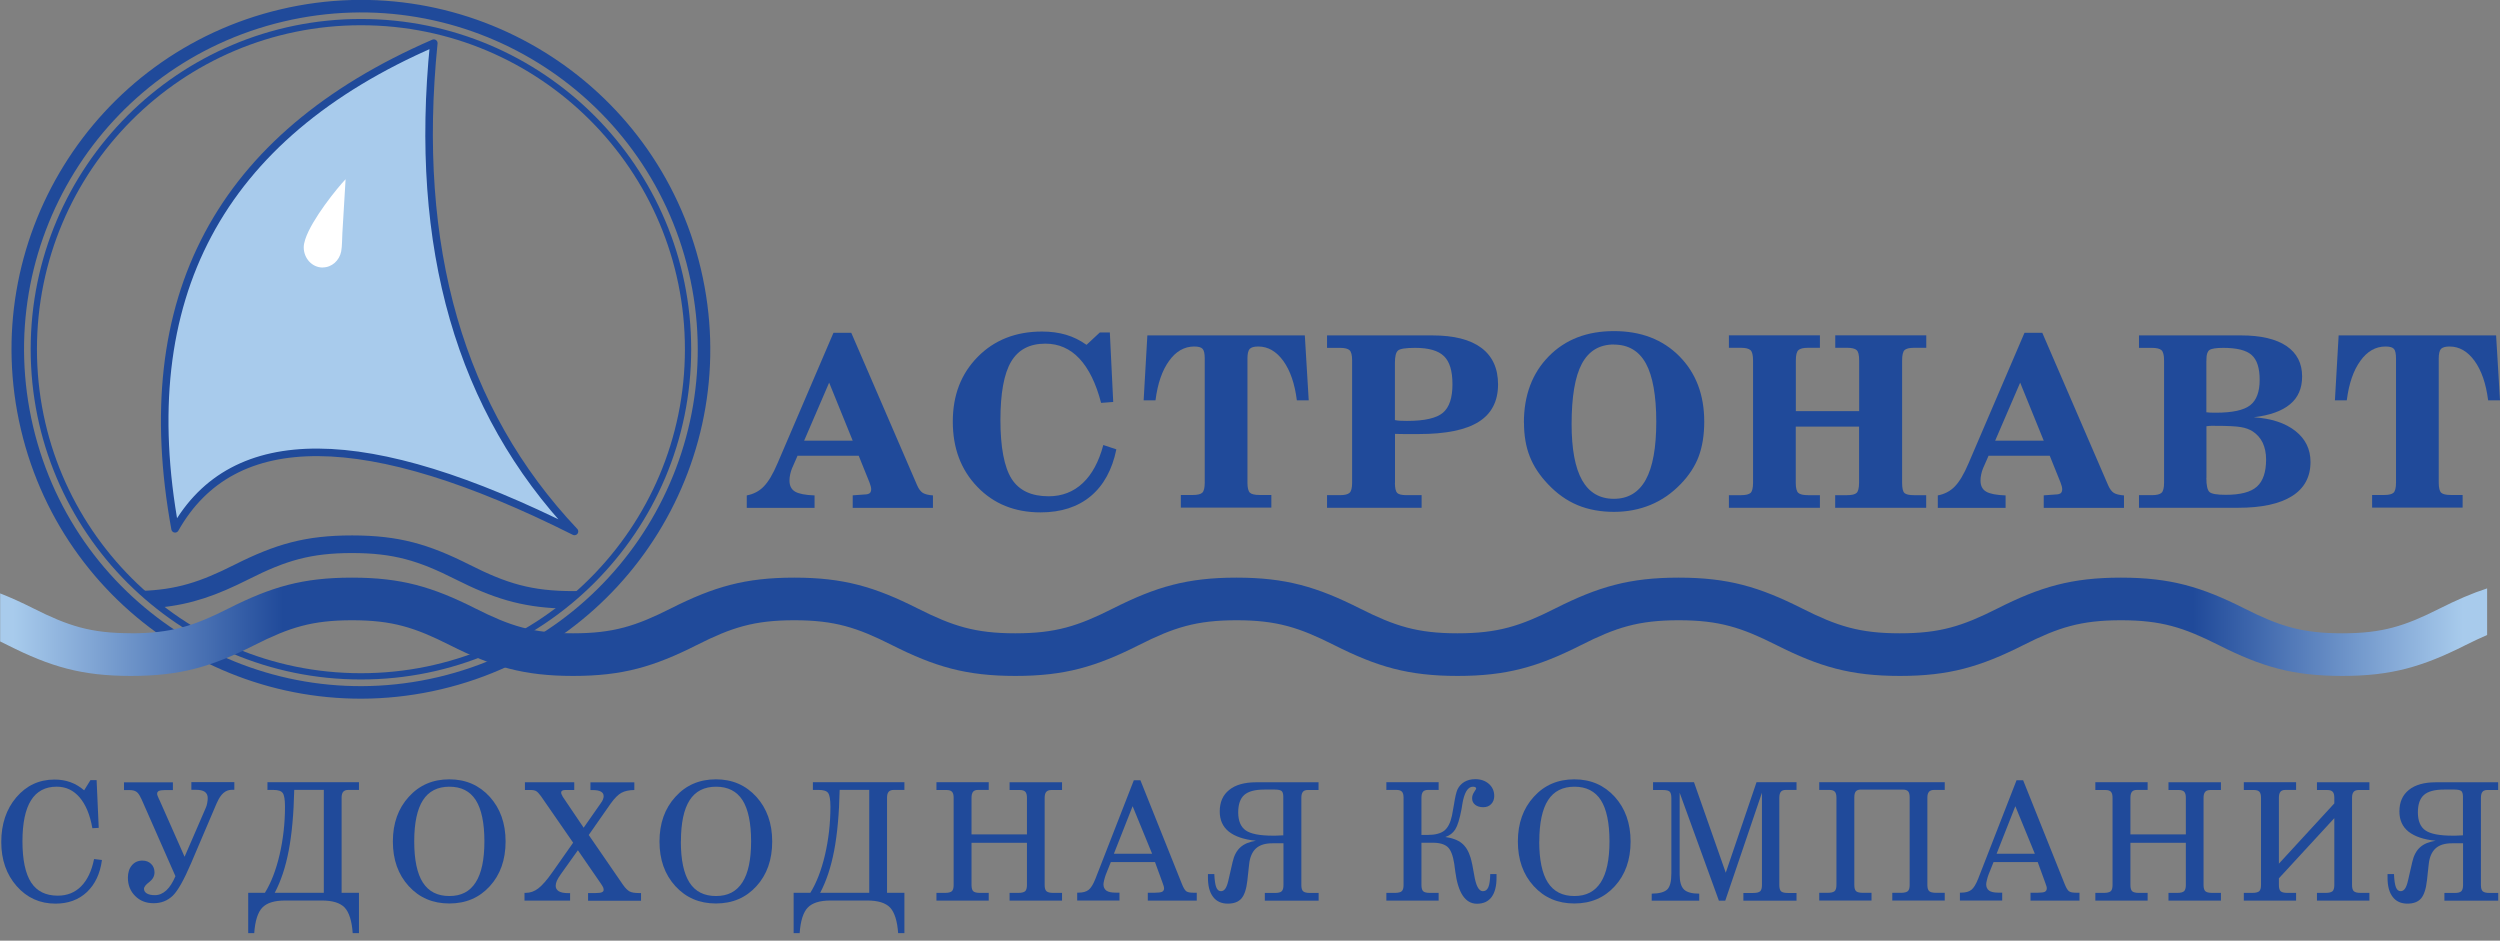 <svg width="295" height="111" viewBox="0 0 295 111" fill="none" xmlns="http://www.w3.org/2000/svg">
<rect x="0" y="0" width="295" height="111" fill="#808080" stroke="none"/>
<g clip-path="url(#clip0_1301_67041)">
<path d="M51.886 80.614C73.644 75.478 87.12 53.676 81.984 31.917C76.849 10.159 55.047 -3.317 33.288 1.819C11.53 6.954 -1.946 28.756 3.189 50.515C8.325 72.273 30.127 85.749 51.886 80.614Z" stroke="#204A9A" stroke-width="1.48" stroke-miterlimit="22.93"/>
<path d="M42.59 79.809C63.908 79.809 81.19 62.528 81.19 41.209C81.19 19.891 63.908 2.609 42.59 2.609C21.272 2.609 3.99 19.891 3.99 41.209C3.99 62.528 21.272 79.809 42.59 79.809Z" stroke="#204A9A" stroke-width="0.74" stroke-miterlimit="22.93"/>
<path fill-rule="evenodd" clip-rule="evenodd" d="M15.44 74.73C20.189 74.73 22.84 73.88 26.959 71.8C32.039 69.24 35.719 68.16 41.529 68.16C47.34 68.16 51.02 69.24 56.099 71.8C60.23 73.88 62.87 74.73 67.62 74.73C72.37 74.73 75.019 73.88 79.15 71.8C84.23 69.24 87.909 68.16 93.719 68.16C99.529 68.16 103.21 69.24 108.29 71.8C112.42 73.88 115.06 74.73 119.81 74.73C124.56 74.73 127.21 73.88 131.33 71.8C136.41 69.24 140.09 68.16 145.9 68.16C151.71 68.16 155.39 69.24 160.47 71.8C164.6 73.88 167.24 74.73 171.99 74.73C176.74 74.73 179.39 73.88 183.51 71.8C188.59 69.24 192.27 68.16 198.08 68.16C203.89 68.16 207.57 69.24 212.65 71.8C216.78 73.88 219.42 74.73 224.18 74.73C228.94 74.73 231.58 73.88 235.7 71.8C240.78 69.24 244.46 68.16 250.27 68.16C256.08 68.16 259.76 69.24 264.84 71.8C268.97 73.88 271.61 74.73 276.37 74.73C281.13 74.73 283.77 73.88 287.89 71.8C289.9 70.79 291.69 70.01 293.48 69.43V74.93C292.68 75.27 291.85 75.67 290.94 76.12C285.86 78.68 282.18 79.76 276.37 79.76C270.56 79.76 266.88 78.68 261.8 76.12C257.67 74.04 255.03 73.19 250.28 73.19C245.53 73.19 242.88 74.04 238.76 76.12C233.67 78.68 230 79.76 224.19 79.76C218.38 79.76 214.7 78.68 209.62 76.12C205.49 74.04 202.85 73.19 198.09 73.19C193.33 73.19 190.69 74.04 186.57 76.12C181.49 78.68 177.81 79.76 172 79.76C166.19 79.76 162.51 78.68 157.43 76.12C153.3 74.04 150.66 73.19 145.91 73.19C141.16 73.19 138.51 74.04 134.39 76.12C129.31 78.68 125.63 79.76 119.82 79.76C114.01 79.76 110.33 78.68 105.25 76.12C101.12 74.04 98.48 73.19 93.73 73.19C88.98 73.19 86.329 74.04 82.21 76.12C77.129 78.68 73.45 79.76 67.639 79.76C61.83 79.76 58.15 78.68 53.069 76.12C48.94 74.04 46.3 73.19 41.55 73.19C36.8 73.19 34.15 74.04 30.029 76.12C24.95 78.68 21.27 79.76 15.46 79.76C9.65 79.76 5.97 78.68 0.89 76.12C0.59 75.97 0.3 75.83 0.02 75.69V70.02C1.27 70.51 2.55 71.09 3.94 71.79C8.07 73.87 10.71 74.72 15.46 74.72L15.44 74.73Z" fill="url(#paint0_linear_1301_67041)"/>
<path fill-rule="evenodd" clip-rule="evenodd" d="M100.619 59.919V58.45L102.009 58.349C102.289 58.349 102.489 58.289 102.619 58.2C102.739 58.099 102.799 57.94 102.799 57.709C102.799 57.63 102.779 57.52 102.749 57.389C102.719 57.26 102.669 57.109 102.599 56.929L101.329 53.779H94.109L93.459 55.26C93.369 55.469 93.299 55.709 93.239 55.98C93.179 56.239 93.159 56.489 93.159 56.709C93.159 57.319 93.379 57.749 93.819 58.01C94.259 58.27 95.029 58.419 96.119 58.459V59.929H88.119V58.459C88.909 58.309 89.579 57.969 90.119 57.41C90.659 56.859 91.209 55.95 91.749 54.669L98.349 39.27H100.449L108.219 57.26C108.409 57.7 108.639 57.999 108.889 58.16C109.149 58.319 109.549 58.419 110.089 58.459V59.929H100.609L100.619 59.919ZM97.839 45.15L94.889 51.999H100.619L97.839 45.15Z" fill="#204A9A"/>
<path fill-rule="evenodd" clip-rule="evenodd" d="M131.73 53.021C131.24 55.431 130.22 57.281 128.7 58.551C127.17 59.821 125.2 60.461 122.79 60.461C119.75 60.461 117.26 59.461 115.33 57.451C113.39 55.441 112.43 52.881 112.43 49.751C112.43 46.621 113.41 44.101 115.37 42.111C117.33 40.121 119.86 39.121 122.97 39.121C124 39.121 124.94 39.251 125.79 39.501C126.64 39.751 127.45 40.151 128.21 40.691L129.78 39.231H130.96L131.36 47.431L129.93 47.541C129.33 45.231 128.47 43.491 127.37 42.311C126.27 41.141 124.93 40.551 123.35 40.551C121.49 40.551 120.15 41.261 119.31 42.681C118.47 44.101 118.05 46.401 118.05 49.561C118.05 52.721 118.49 55.121 119.37 56.501C120.25 57.881 121.71 58.561 123.74 58.561C125.32 58.561 126.66 58.041 127.76 57.011C128.86 55.981 129.67 54.471 130.19 52.511L131.72 53.021H131.73Z" fill="#204A9A"/>
<path fill-rule="evenodd" clip-rule="evenodd" d="M153.029 47.238C152.779 45.268 152.249 43.728 151.429 42.588C150.609 41.458 149.629 40.888 148.469 40.888C147.969 40.888 147.639 40.988 147.459 41.178C147.289 41.368 147.199 41.748 147.199 42.318V56.948C147.199 57.568 147.299 57.958 147.489 58.138C147.679 58.318 148.059 58.408 148.639 58.408H150.019V59.898H139.339V58.408H140.759C141.309 58.408 141.679 58.318 141.869 58.138C142.059 57.958 142.159 57.558 142.159 56.948V42.318C142.159 41.738 142.079 41.358 141.909 41.168C141.739 40.978 141.409 40.888 140.919 40.888C139.759 40.888 138.759 41.448 137.949 42.588C137.129 43.718 136.599 45.268 136.349 47.238H134.949L135.389 39.578H153.969L154.429 47.238H153.039H153.029Z" fill="#204A9A"/>
<path fill-rule="evenodd" clip-rule="evenodd" d="M164.6 56.968C164.6 57.588 164.69 57.978 164.86 58.158C165.03 58.338 165.4 58.428 165.98 58.428H167.75V59.918H156.59V58.428H158.1C158.67 58.428 159.05 58.338 159.25 58.148C159.45 57.968 159.55 57.568 159.55 56.968V42.528C159.55 41.908 159.45 41.518 159.25 41.328C159.05 41.138 158.67 41.048 158.1 41.048H156.59V39.578H169.02C171.56 39.578 173.49 40.068 174.8 41.048C176.11 42.028 176.77 43.468 176.77 45.358C176.77 47.348 176 48.828 174.48 49.778C172.95 50.738 170.6 51.218 167.42 51.218C166.95 51.218 166.48 51.218 166.03 51.218C165.57 51.218 165.1 51.218 164.61 51.198V56.978L164.6 56.968ZM164.6 42.818V49.568C164.79 49.608 164.99 49.638 165.19 49.648C165.39 49.658 165.66 49.668 166.02 49.668C168.09 49.668 169.5 49.348 170.26 48.708C171.02 48.068 171.39 46.948 171.39 45.348C171.39 43.748 171.06 42.688 170.39 42.028C169.72 41.378 168.6 41.048 167 41.048C165.89 41.048 165.22 41.148 164.97 41.358C164.72 41.568 164.6 42.058 164.6 42.818Z" fill="#204A9A"/>
<path fill-rule="evenodd" clip-rule="evenodd" d="M190.45 40.65C188.73 40.65 187.47 41.41 186.66 42.92C185.85 44.44 185.45 46.81 185.45 50.04C185.45 52.99 185.86 55.2 186.69 56.67C187.52 58.13 188.77 58.86 190.44 58.86C192.11 58.86 193.37 58.11 194.2 56.61C195.03 55.1 195.44 52.82 195.44 49.77C195.44 46.72 195.03 44.37 194.21 42.88C193.39 41.4 192.13 40.66 190.43 40.66L190.45 40.65ZM179.82 49.87C179.82 46.64 180.8 44.04 182.75 42.05C184.7 40.06 187.26 39.07 190.45 39.07C193.64 39.07 196.2 40.06 198.16 42.03C200.12 44.01 201.1 46.58 201.1 49.75C201.1 51.33 200.88 52.69 200.45 53.85C200.02 55.01 199.31 56.09 198.34 57.1C197.29 58.19 196.11 59.02 194.78 59.57C193.45 60.12 192.01 60.4 190.45 60.4C188.89 60.4 187.43 60.14 186.16 59.61C184.89 59.08 183.73 58.26 182.68 57.15C181.69 56.12 180.97 55.03 180.51 53.86C180.05 52.7 179.83 51.36 179.83 49.86L179.82 49.87Z" fill="#204A9A"/>
<path fill-rule="evenodd" clip-rule="evenodd" d="M216.55 58.43H217.97C218.52 58.43 218.89 58.34 219.08 58.16C219.27 57.98 219.37 57.58 219.37 56.97V50.34H211.9V56.97C211.9 57.59 212 57.98 212.2 58.16C212.4 58.34 212.78 58.43 213.35 58.43H214.75V59.92H204.01V58.43H205.44C206 58.43 206.37 58.34 206.57 58.16C206.76 57.98 206.86 57.58 206.86 56.97V42.53C206.86 41.91 206.76 41.51 206.56 41.32C206.36 41.14 205.99 41.04 205.44 41.04H204.01V39.57H214.75V41.04H213.35C212.79 41.04 212.41 41.13 212.21 41.32C212.01 41.5 211.91 41.9 211.91 42.53V48.51H219.38V42.53C219.38 41.91 219.29 41.51 219.09 41.32C218.9 41.14 218.53 41.04 217.98 41.04H216.56V39.57H227.3V41.04H225.86C225.31 41.04 224.93 41.13 224.74 41.31C224.55 41.49 224.45 41.9 224.45 42.53V56.97C224.45 57.6 224.54 58.01 224.73 58.18C224.92 58.35 225.29 58.43 225.85 58.43H227.29V59.92H216.55V58.43Z" fill="#204A9A"/>
<path fill-rule="evenodd" clip-rule="evenodd" d="M241.16 59.919V58.45L242.55 58.349C242.83 58.349 243.03 58.289 243.16 58.2C243.28 58.099 243.34 57.94 243.34 57.709C243.34 57.63 243.32 57.52 243.29 57.389C243.26 57.26 243.21 57.109 243.14 56.929L241.87 53.779H234.65L234 55.26C233.91 55.469 233.84 55.709 233.78 55.98C233.72 56.239 233.7 56.489 233.7 56.709C233.7 57.319 233.92 57.749 234.36 58.01C234.8 58.27 235.57 58.419 236.66 58.459V59.929H228.66V58.459C229.45 58.309 230.12 57.969 230.66 57.41C231.2 56.859 231.75 55.95 232.29 54.669L238.89 39.27H240.99L248.76 57.26C248.95 57.7 249.18 57.999 249.43 58.16C249.69 58.319 250.09 58.419 250.63 58.459V59.929H241.15L241.16 59.919ZM238.38 45.15L235.43 51.999H241.16L238.38 45.15Z" fill="#204A9A"/>
<path fill-rule="evenodd" clip-rule="evenodd" d="M252.4 59.918V58.428H253.91C254.48 58.428 254.86 58.338 255.06 58.148C255.26 57.968 255.36 57.568 255.36 56.968V42.528C255.36 41.918 255.26 41.518 255.06 41.328C254.86 41.138 254.48 41.048 253.91 41.048H252.4V39.578H264.46C266.78 39.578 268.56 39.998 269.8 40.828C271.04 41.668 271.65 42.868 271.65 44.428C271.65 45.818 271.18 46.908 270.23 47.698C269.28 48.498 267.85 49.008 265.94 49.238C268.03 49.378 269.67 49.918 270.86 50.858C272.05 51.798 272.64 53.018 272.64 54.508C272.64 56.278 271.91 57.628 270.46 58.538C269 59.458 266.88 59.918 264.08 59.918H252.41H252.4ZM260.35 56.398C260.35 57.268 260.47 57.818 260.71 58.048C260.95 58.278 261.59 58.388 262.64 58.388C264.38 58.388 265.6 58.068 266.32 57.418C267.04 56.768 267.4 55.708 267.4 54.218C267.4 53.468 267.26 52.808 267 52.248C266.73 51.688 266.33 51.238 265.81 50.898C265.43 50.658 264.97 50.488 264.42 50.398C263.87 50.298 262.85 50.248 261.35 50.248C261.19 50.248 261.04 50.248 260.9 50.248C260.75 50.248 260.58 50.268 260.36 50.298V56.388L260.35 56.398ZM260.35 42.578V48.648C260.49 48.668 260.64 48.678 260.8 48.688C260.96 48.688 261.19 48.698 261.48 48.698C263.41 48.698 264.76 48.408 265.51 47.828C266.26 47.248 266.64 46.248 266.64 44.838C266.64 43.428 266.33 42.458 265.7 41.898C265.08 41.328 263.95 41.048 262.34 41.048C261.49 41.048 260.94 41.138 260.71 41.308C260.48 41.478 260.36 41.838 260.36 42.368V42.588L260.35 42.578Z" fill="#204A9A"/>
<path fill-rule="evenodd" clip-rule="evenodd" d="M293.6 47.238C293.35 45.268 292.82 43.728 292 42.588C291.18 41.458 290.2 40.888 289.04 40.888C288.54 40.888 288.21 40.988 288.03 41.178C287.86 41.368 287.77 41.748 287.77 42.318V56.948C287.77 57.568 287.87 57.958 288.06 58.138C288.25 58.318 288.63 58.408 289.21 58.408H290.59V59.898H279.91V58.408H281.33C281.88 58.408 282.25 58.318 282.44 58.138C282.63 57.958 282.73 57.558 282.73 56.948V42.318C282.73 41.738 282.65 41.358 282.48 41.168C282.31 40.978 281.98 40.888 281.49 40.888C280.33 40.888 279.33 41.448 278.52 42.588C277.7 43.718 277.17 45.268 276.92 47.238H275.52L275.96 39.578H294.54L295 47.238H293.61H293.6Z" fill="#204A9A"/>
<path fill-rule="evenodd" clip-rule="evenodd" d="M20.659 62.4C27.499 50.27 43.209 50.37 67.789 62.71C54.289 48.42 48.759 29.21 51.189 5.09C25.859 16.08 15.689 35.18 20.659 62.4Z" fill="#A8CBEC" stroke="#204A9A" stroke-width="0.89" stroke-linecap="round" stroke-linejoin="round"/>
<path fill-rule="evenodd" clip-rule="evenodd" d="M38.08 31.558C39.15 31.558 40.05 30.748 40.26 29.668C40.38 29.038 40.36 28.128 40.4 27.518C40.48 26.158 40.6 24.038 40.78 21.148C39.83 22.138 36.79 25.878 36.02 28.238C35.91 28.588 35.84 28.898 35.84 29.178C35.84 30.498 36.84 31.568 38.07 31.568L38.08 31.558Z" fill="white"/>
<path fill-rule="evenodd" clip-rule="evenodd" d="M18.89 71.68C22.6 71.31 25.56 70.26 29.35 68.35C33.69 66.16 36.63 65.26 41.54 65.26C46.45 65.26 49.39 66.16 53.73 68.35C58.15 70.58 61.45 71.62 66.12 71.8C66.97 71.15 67.79 70.46 68.58 69.74C68.27 69.74 67.96 69.75 67.64 69.75C62.73 69.75 59.79 68.85 55.45 66.66C50.57 64.2 47.05 63.18 41.54 63.18C36.03 63.18 32.52 64.2 27.63 66.66C23.64 68.67 20.83 69.6 16.58 69.73C17.32 70.41 18.09 71.05 18.88 71.67L18.89 71.68Z" fill="#204A9A"/>
<path fill-rule="evenodd" clip-rule="evenodd" d="M11.11 101.368L12.03 101.478C11.82 103.088 11.22 104.348 10.25 105.268C9.28 106.178 8.04 106.628 6.55 106.628C4.7 106.628 3.18 105.938 1.97 104.568C0.76 103.188 0.15 101.458 0.15 99.358C0.15 97.258 0.74 95.468 1.93 94.078C3.12 92.688 4.62 91.988 6.44 91.988C7.11 91.988 7.74 92.088 8.31 92.298C8.89 92.508 9.43 92.828 9.93 93.258L10.67 92.058H11.4L11.65 97.688L10.9 97.728C10.62 96.138 10.11 94.928 9.39 94.088C8.67 93.248 7.77 92.828 6.69 92.828C5.34 92.828 4.33 93.368 3.66 94.438C2.99 95.508 2.65 97.118 2.65 99.278C2.65 101.438 2.99 103.078 3.67 104.128C4.35 105.168 5.39 105.688 6.82 105.688C7.93 105.688 8.85 105.318 9.58 104.578C10.31 103.838 10.82 102.768 11.1 101.368H11.11Z" fill="#204A9A"/>
<path fill-rule="evenodd" clip-rule="evenodd" d="M16.661 94.249C16.491 93.849 16.311 93.579 16.111 93.439C15.921 93.299 15.641 93.229 15.291 93.229C15.291 93.229 15.271 93.229 15.251 93.229C15.191 93.229 15.131 93.229 15.071 93.229H14.631V92.319H20.401V93.229H19.681C19.681 93.229 19.621 93.229 19.561 93.229C19.511 93.229 19.471 93.229 19.441 93.229C19.121 93.229 18.891 93.269 18.751 93.329C18.611 93.399 18.541 93.509 18.541 93.669C18.541 93.779 18.611 93.979 18.741 94.249C18.791 94.359 18.841 94.449 18.871 94.519L21.781 101.099L24.281 95.329C24.351 95.169 24.411 94.989 24.451 94.769C24.491 94.549 24.511 94.349 24.511 94.159C24.511 93.839 24.391 93.599 24.171 93.439C23.941 93.279 23.601 93.199 23.141 93.199H22.581V92.289H27.651V93.199C27.651 93.199 27.551 93.199 27.491 93.199C27.421 93.199 27.371 93.199 27.341 93.199C26.621 93.199 26.051 93.689 25.621 94.679C25.591 94.739 25.571 94.779 25.551 94.819L22.541 101.879C21.701 103.839 20.981 105.119 20.381 105.699C19.771 106.279 19.031 106.579 18.131 106.579C17.231 106.579 16.521 106.299 15.951 105.729C15.381 105.159 15.091 104.439 15.091 103.579C15.091 102.979 15.241 102.489 15.561 102.109C15.871 101.739 16.291 101.549 16.801 101.549C17.221 101.549 17.561 101.679 17.831 101.939C18.101 102.199 18.231 102.539 18.231 102.949C18.231 103.389 18.021 103.769 17.611 104.079C17.201 104.389 16.991 104.659 16.991 104.879C16.991 105.109 17.111 105.299 17.331 105.429C17.561 105.569 17.881 105.629 18.281 105.629C18.771 105.629 19.221 105.439 19.631 105.059C20.041 104.679 20.391 104.119 20.701 103.389L16.661 94.219V94.249Z" fill="#204A9A"/>
<path fill-rule="evenodd" clip-rule="evenodd" d="M34.719 93.211C34.659 96.041 34.439 98.431 34.069 100.371C33.699 102.311 33.149 103.971 32.419 105.351H38.209V93.201H34.729L34.719 93.211ZM31.539 92.301H42.359V93.211H41.099C40.829 93.211 40.629 93.281 40.499 93.431C40.369 93.581 40.309 93.811 40.309 94.131V105.351H42.359V110.111H41.619C41.519 108.671 41.199 107.671 40.679 107.101C40.149 106.541 39.249 106.261 37.989 106.261H33.639C32.379 106.261 31.479 106.541 30.949 107.101C30.419 107.661 30.099 108.661 29.999 110.111H29.289V105.351H31.259C31.989 104.171 32.569 102.671 32.989 100.871C33.409 99.061 33.629 97.171 33.629 95.201C33.629 94.351 33.539 93.801 33.349 93.561C33.169 93.321 32.799 93.211 32.239 93.211H31.559V92.301H31.539Z" fill="#204A9A"/>
<path fill-rule="evenodd" clip-rule="evenodd" d="M48.879 99.291C48.879 101.461 49.219 103.081 49.899 104.141C50.579 105.201 51.619 105.731 53.029 105.731C54.439 105.731 55.449 105.191 56.129 104.121C56.819 103.051 57.159 101.441 57.159 99.281C57.159 97.121 56.819 95.471 56.139 94.411C55.459 93.351 54.419 92.831 53.029 92.831C51.639 92.831 50.589 93.361 49.909 94.421C49.229 95.481 48.879 97.101 48.879 99.271V99.291ZM46.359 99.291C46.359 97.151 46.989 95.391 48.239 94.021C49.489 92.641 51.079 91.961 53.019 91.961C54.959 91.961 56.539 92.651 57.789 94.021C59.029 95.391 59.659 97.151 59.659 99.301C59.659 101.451 59.039 103.211 57.799 104.571C56.559 105.931 54.969 106.611 53.019 106.611C51.069 106.611 49.479 105.931 48.229 104.561C46.979 103.191 46.359 101.441 46.359 99.301V99.291Z" fill="#204A9A"/>
<path fill-rule="evenodd" clip-rule="evenodd" d="M67.271 105.359V106.269H61.891V105.359H62.021C62.561 105.359 63.061 105.189 63.521 104.829C63.981 104.479 64.531 103.849 65.171 102.939L67.631 99.439L63.841 93.959C63.611 93.639 63.411 93.429 63.261 93.349C63.111 93.259 62.891 93.219 62.601 93.219H61.941V92.309H67.761V93.219H66.701C66.551 93.219 66.431 93.249 66.351 93.289C66.271 93.339 66.221 93.409 66.221 93.499C66.221 93.569 66.221 93.639 66.251 93.699C66.271 93.759 66.321 93.869 66.401 94.009L68.871 97.669L70.891 94.779C71.011 94.619 71.101 94.469 71.151 94.329C71.201 94.189 71.231 94.069 71.231 93.949C71.231 93.709 71.121 93.529 70.911 93.409C70.691 93.289 70.381 93.229 69.961 93.229H69.671V92.319H74.851V93.219C74.231 93.229 73.721 93.339 73.331 93.549C72.941 93.759 72.511 94.189 72.041 94.849L69.471 98.529L73.501 104.389C73.781 104.789 74.051 105.059 74.291 105.189C74.541 105.319 74.901 105.379 75.371 105.379H75.641V106.289H69.391V105.379H70.301C70.631 105.379 70.861 105.349 71.011 105.289C71.161 105.229 71.231 105.129 71.231 104.999C71.231 104.909 71.211 104.819 71.171 104.709C71.121 104.599 71.021 104.439 70.871 104.219L68.191 100.329L66.181 103.149C65.961 103.459 65.801 103.719 65.711 103.929C65.621 104.139 65.571 104.339 65.571 104.529C65.571 104.809 65.701 105.019 65.941 105.169C66.191 105.319 66.561 105.389 67.061 105.389H67.251L67.271 105.359Z" fill="#204A9A"/>
<path fill-rule="evenodd" clip-rule="evenodd" d="M80.34 99.291C80.34 101.461 80.68 103.081 81.36 104.141C82.04 105.201 83.08 105.731 84.49 105.731C85.9 105.731 86.91 105.191 87.6 104.121C88.29 103.051 88.63 101.441 88.63 99.281C88.63 97.121 88.29 95.471 87.61 94.411C86.93 93.361 85.89 92.831 84.5 92.831C83.11 92.831 82.06 93.361 81.38 94.421C80.7 95.481 80.35 97.101 80.35 99.271L80.34 99.291ZM77.82 99.291C77.82 97.151 78.45 95.391 79.7 94.021C80.95 92.641 82.54 91.961 84.48 91.961C86.42 91.961 88 92.651 89.25 94.021C90.49 95.391 91.12 97.151 91.12 99.301C91.12 101.451 90.5 103.211 89.26 104.571C88.02 105.931 86.43 106.611 84.48 106.611C82.53 106.611 80.94 105.931 79.69 104.561C78.44 103.191 77.82 101.441 77.82 99.301V99.291Z" fill="#204A9A"/>
<path fill-rule="evenodd" clip-rule="evenodd" d="M99.08 93.211C99.02 96.041 98.8 98.431 98.43 100.371C98.06 102.311 97.51 103.971 96.78 105.351H102.57V93.201H99.09L99.08 93.211ZM95.9 92.301H106.72V93.211H105.46C105.19 93.211 104.99 93.281 104.86 93.431C104.73 93.581 104.67 93.811 104.67 94.131V105.351H106.72V110.111H105.98C105.88 108.671 105.56 107.671 105.04 107.101C104.51 106.541 103.61 106.261 102.35 106.261H98C96.74 106.261 95.84 106.541 95.31 107.101C94.78 107.661 94.46 108.661 94.36 110.111H93.65V105.351H95.62C96.35 104.171 96.93 102.671 97.35 100.871C97.77 99.061 97.99 97.171 97.99 95.201C97.99 94.351 97.9 93.801 97.71 93.561C97.53 93.321 97.16 93.211 96.6 93.211H95.92V92.301H95.9Z" fill="#204A9A"/>
<path fill-rule="evenodd" clip-rule="evenodd" d="M110.5 92.301H116.67V93.211H115.41C115.14 93.211 114.94 93.281 114.82 93.431C114.7 93.581 114.64 93.811 114.64 94.141V98.461H121.18V94.141C121.18 93.811 121.12 93.571 120.99 93.431C120.86 93.291 120.65 93.221 120.35 93.221H119.13V92.311H125.32V93.221H124.06C123.79 93.221 123.59 93.291 123.46 93.441C123.33 93.591 123.27 93.821 123.27 94.141V104.431C123.27 104.791 123.34 105.031 123.48 105.161C123.62 105.291 123.89 105.361 124.3 105.361H125.32V106.271H119.13V105.361H120.16C120.56 105.361 120.82 105.291 120.97 105.161C121.11 105.031 121.18 104.781 121.18 104.431V99.451H114.64V104.431C114.64 104.791 114.71 105.031 114.84 105.161C114.98 105.291 115.24 105.361 115.64 105.361H116.67V106.271H110.5V105.361H111.5C111.9 105.361 112.17 105.291 112.32 105.161C112.46 105.031 112.53 104.781 112.53 104.431V94.141C112.53 93.811 112.47 93.571 112.34 93.431C112.21 93.291 112 93.221 111.7 93.221H110.5V92.311V92.301Z" fill="#204A9A"/>
<path fill-rule="evenodd" clip-rule="evenodd" d="M135.949 100.741L133.649 95.131L131.439 100.741H135.949ZM133.819 92.071H134.569L139.499 104.391C139.659 104.781 139.819 105.041 139.969 105.161C140.129 105.281 140.409 105.341 140.809 105.341H141.219V106.271H135.439V105.341H136.309C136.709 105.341 136.979 105.301 137.129 105.231C137.279 105.151 137.359 105.021 137.359 104.831C137.359 104.761 137.349 104.671 137.319 104.571C137.289 104.461 137.249 104.331 137.179 104.161L136.289 101.721H131.079L130.479 103.221C130.409 103.431 130.339 103.641 130.289 103.861C130.239 104.081 130.209 104.241 130.209 104.341C130.209 104.681 130.329 104.921 130.549 105.091C130.779 105.251 131.139 105.331 131.619 105.331H132.099V106.261H127.109V105.331H127.269C127.789 105.331 128.179 105.221 128.459 105.001C128.739 104.781 128.999 104.351 129.259 103.701L133.799 92.051L133.819 92.071Z" fill="#204A9A"/>
<path fill-rule="evenodd" clip-rule="evenodd" d="M151.429 98.569V94.019C151.429 93.679 151.359 93.449 151.229 93.339C151.089 93.229 150.829 93.169 150.449 93.169H149.189C148.099 93.169 147.309 93.379 146.829 93.799C146.349 94.219 146.109 94.909 146.109 95.859C146.109 96.869 146.409 97.579 146.999 97.989C147.589 98.399 148.659 98.609 150.209 98.609H150.479L151.429 98.569ZM142.549 103.139H143.289C143.319 103.879 143.399 104.399 143.519 104.699C143.639 105.009 143.829 105.159 144.079 105.159C144.279 105.159 144.449 105.059 144.589 104.859C144.729 104.659 144.849 104.329 144.949 103.889L145.449 101.709C145.619 100.949 145.929 100.369 146.369 99.979C146.799 99.589 147.409 99.329 148.199 99.209C146.779 99.069 145.719 98.699 144.999 98.129C144.279 97.549 143.929 96.759 143.929 95.749C143.929 94.649 144.299 93.809 145.049 93.209C145.789 92.609 146.849 92.309 148.229 92.309H155.589V93.219H154.319C154.059 93.219 153.859 93.289 153.739 93.439C153.619 93.589 153.559 93.819 153.559 94.149V104.439C153.559 104.799 153.629 105.039 153.769 105.169C153.909 105.299 154.179 105.369 154.589 105.369H155.599V106.279H149.249V105.369H150.429C150.829 105.369 151.099 105.309 151.239 105.169C151.379 105.039 151.449 104.789 151.449 104.439V99.509H150.129C149.289 99.509 148.649 99.709 148.209 100.109C147.769 100.509 147.489 101.129 147.399 101.969L147.189 103.899C147.079 104.889 146.849 105.599 146.499 106.009C146.149 106.419 145.609 106.629 144.879 106.629C144.149 106.629 143.549 106.369 143.149 105.839C142.739 105.309 142.539 104.559 142.539 103.589C142.539 103.539 142.539 103.469 142.539 103.379C142.539 103.279 142.539 103.209 142.539 103.149L142.549 103.139Z" fill="#204A9A"/>
<path fill-rule="evenodd" clip-rule="evenodd" d="M170.53 98.761C171.37 98.881 172.02 99.121 172.48 99.491C172.94 99.861 173.29 100.421 173.52 101.181C173.66 101.651 173.8 102.311 173.94 103.171C174.15 104.501 174.49 105.161 174.98 105.161C175.27 105.161 175.48 105.011 175.62 104.701C175.76 104.391 175.83 103.871 175.85 103.141H176.59V103.591C176.59 104.581 176.39 105.331 176 105.861C175.61 106.381 175.03 106.641 174.28 106.641C172.91 106.641 172.05 105.371 171.72 102.821C171.67 102.421 171.62 102.121 171.6 101.921C171.45 100.961 171.2 100.301 170.84 99.961C170.48 99.621 169.88 99.441 169.06 99.441H167.73V104.421C167.73 104.781 167.8 105.031 167.93 105.161C168.07 105.291 168.33 105.361 168.73 105.361H169.76V106.271H163.59V105.361H164.59C164.99 105.361 165.26 105.291 165.41 105.161C165.55 105.031 165.62 104.781 165.62 104.421V94.131C165.62 93.801 165.56 93.561 165.43 93.421C165.3 93.281 165.09 93.211 164.79 93.211H163.59V92.301H169.76V93.211H168.5C168.23 93.211 168.03 93.281 167.91 93.431C167.79 93.581 167.73 93.811 167.73 94.141V98.521H168.48C169.34 98.521 169.99 98.351 170.42 98.021C170.85 97.681 171.15 97.091 171.33 96.251C171.39 95.951 171.47 95.521 171.56 94.981C171.7 94.071 171.84 93.471 171.98 93.161C172.17 92.771 172.44 92.471 172.8 92.261C173.16 92.051 173.59 91.941 174.08 91.941C174.73 91.941 175.27 92.131 175.69 92.501C176.11 92.871 176.32 93.351 176.32 93.931C176.32 94.311 176.2 94.631 175.96 94.881C175.72 95.131 175.41 95.251 175.02 95.251C174.63 95.251 174.3 95.151 174.07 94.961C173.83 94.771 173.71 94.521 173.71 94.201C173.71 93.951 173.79 93.701 173.95 93.461C174.11 93.221 174.19 93.091 174.19 93.051C174.19 92.981 174.15 92.931 174.09 92.891C174.02 92.851 173.93 92.831 173.81 92.831C173.2 92.831 172.78 93.521 172.55 94.911C172.5 95.161 172.48 95.351 172.46 95.481C172.24 96.641 171.99 97.441 171.72 97.871C171.45 98.291 171.06 98.601 170.54 98.771L170.53 98.761Z" fill="#204A9A"/>
<path fill-rule="evenodd" clip-rule="evenodd" d="M181.629 99.291C181.629 101.461 181.969 103.081 182.649 104.141C183.329 105.201 184.369 105.731 185.779 105.731C187.189 105.731 188.199 105.191 188.889 104.121C189.579 103.051 189.919 101.441 189.919 99.281C189.919 97.121 189.579 95.471 188.899 94.411C188.219 93.361 187.179 92.831 185.789 92.831C184.399 92.831 183.349 93.361 182.669 94.421C181.989 95.481 181.639 97.101 181.639 99.271L181.629 99.291ZM179.109 99.291C179.109 97.151 179.739 95.391 180.989 94.021C182.239 92.641 183.829 91.961 185.769 91.961C187.709 91.961 189.289 92.651 190.539 94.021C191.779 95.391 192.409 97.151 192.409 99.301C192.409 101.451 191.789 103.211 190.549 104.571C189.309 105.931 187.719 106.611 185.769 106.611C183.819 106.611 182.229 105.931 180.979 104.561C179.729 103.191 179.109 101.441 179.109 99.301V99.291Z" fill="#204A9A"/>
<path fill-rule="evenodd" clip-rule="evenodd" d="M195.06 92.301H199.89L203.64 102.981L207.27 92.301H211.99V93.211H210.73C210.46 93.211 210.26 93.281 210.14 93.431C210.02 93.581 209.96 93.811 209.96 94.141V104.431C209.96 104.791 210.03 105.041 210.16 105.171C210.3 105.301 210.56 105.371 210.96 105.371H211.99V106.281H205.72V105.371H206.88C207.28 105.371 207.55 105.301 207.7 105.171C207.84 105.041 207.91 104.791 207.91 104.431V93.541L203.58 106.281H202.83L198.2 93.541V103.201C198.2 104.041 198.37 104.631 198.71 104.961C199.05 105.291 199.65 105.451 200.51 105.451V106.281H194.9V105.451C195.8 105.441 196.4 105.271 196.73 104.961C197.06 104.641 197.22 104.021 197.22 103.071V94.151C197.22 93.791 197.15 93.541 197.02 93.411C196.88 93.281 196.61 93.221 196.2 93.221H195.06V92.311V92.301Z" fill="#204A9A"/>
<path fill-rule="evenodd" clip-rule="evenodd" d="M214.66 92.301H229.48V93.211H228.22C227.95 93.211 227.75 93.281 227.62 93.431C227.49 93.581 227.43 93.811 227.43 94.131V104.421C227.43 104.781 227.5 105.021 227.64 105.151C227.78 105.281 228.05 105.351 228.46 105.351H229.48V106.261H223.29V105.351H224.32C224.72 105.351 224.98 105.281 225.13 105.151C225.27 105.021 225.34 104.771 225.34 104.421V94.081C225.34 93.741 225.28 93.511 225.15 93.371C225.02 93.231 224.81 93.171 224.51 93.171H219.58C219.31 93.171 219.11 93.241 218.99 93.381C218.87 93.521 218.81 93.751 218.81 94.081V104.421C218.81 104.781 218.88 105.021 219.01 105.151C219.15 105.281 219.41 105.351 219.81 105.351H220.84V106.261H214.67V105.351H215.67C216.07 105.351 216.34 105.281 216.49 105.151C216.63 105.021 216.7 104.771 216.7 104.421V94.131C216.7 93.801 216.64 93.561 216.51 93.421C216.38 93.281 216.17 93.211 215.87 93.211H214.67V92.301H214.66Z" fill="#204A9A"/>
<path fill-rule="evenodd" clip-rule="evenodd" d="M240.11 100.741L237.81 95.131L235.6 100.741H240.11ZM237.98 92.071H238.73L243.66 104.391C243.82 104.781 243.98 105.041 244.13 105.161C244.29 105.281 244.57 105.341 244.97 105.341H245.38V106.271H239.6V105.341H240.47C240.87 105.341 241.14 105.301 241.29 105.231C241.44 105.151 241.52 105.021 241.52 104.831C241.52 104.761 241.51 104.671 241.48 104.571C241.45 104.461 241.41 104.331 241.34 104.161L240.45 101.721H235.24L234.64 103.221C234.57 103.431 234.5 103.641 234.45 103.861C234.4 104.081 234.37 104.241 234.37 104.341C234.37 104.681 234.49 104.921 234.71 105.091C234.94 105.251 235.3 105.331 235.78 105.331H236.26V106.261H231.27V105.331H231.43C231.95 105.331 232.34 105.221 232.62 105.001C232.9 104.781 233.16 104.351 233.42 103.701L237.96 92.051L237.98 92.071Z" fill="#204A9A"/>
<path fill-rule="evenodd" clip-rule="evenodd" d="M247.25 92.301H253.42V93.211H252.16C251.89 93.211 251.69 93.281 251.57 93.431C251.45 93.581 251.39 93.811 251.39 94.141V98.461H257.93V94.141C257.93 93.811 257.87 93.571 257.74 93.431C257.61 93.291 257.4 93.221 257.1 93.221H255.88V92.311H262.07V93.221H260.81C260.54 93.221 260.34 93.291 260.21 93.441C260.08 93.591 260.02 93.821 260.02 94.141V104.431C260.02 104.791 260.09 105.031 260.23 105.161C260.37 105.291 260.64 105.361 261.05 105.361H262.07V106.271H255.88V105.361H256.91C257.31 105.361 257.57 105.291 257.72 105.161C257.86 105.031 257.93 104.781 257.93 104.431V99.451H251.39V104.431C251.39 104.791 251.46 105.031 251.59 105.161C251.73 105.291 251.99 105.361 252.39 105.361H253.42V106.271H247.25V105.361H248.25C248.65 105.361 248.92 105.291 249.07 105.161C249.21 105.031 249.28 104.781 249.28 104.431V94.141C249.28 93.811 249.22 93.571 249.09 93.431C248.96 93.291 248.75 93.221 248.45 93.221H247.25V92.311V92.301Z" fill="#204A9A"/>
<path fill-rule="evenodd" clip-rule="evenodd" d="M264.77 92.301H270.94V93.211H269.68C269.41 93.211 269.21 93.281 269.09 93.431C268.97 93.581 268.91 93.811 268.91 94.141V101.911L275.45 94.801V94.141C275.45 93.811 275.39 93.571 275.26 93.431C275.13 93.291 274.92 93.221 274.62 93.221H273.4V92.311H279.59V93.221H278.33C278.06 93.221 277.86 93.291 277.73 93.441C277.6 93.591 277.54 93.821 277.54 94.141V104.431C277.54 104.791 277.61 105.031 277.75 105.161C277.89 105.291 278.16 105.361 278.57 105.361H279.59V106.271H273.4V105.361H274.43C274.83 105.361 275.09 105.291 275.24 105.161C275.38 105.031 275.45 104.781 275.45 104.431V96.541L268.91 103.641V104.431C268.91 104.791 268.98 105.031 269.11 105.161C269.25 105.291 269.51 105.361 269.91 105.361H270.94V106.271H264.77V105.361H265.77C266.17 105.361 266.44 105.291 266.59 105.161C266.73 105.031 266.8 104.781 266.8 104.431V94.141C266.8 93.811 266.74 93.571 266.61 93.431C266.48 93.291 266.27 93.221 265.97 93.221H264.77V92.311V92.301Z" fill="#204A9A"/>
<path fill-rule="evenodd" clip-rule="evenodd" d="M290.63 98.569V94.019C290.63 93.679 290.56 93.449 290.43 93.339C290.29 93.229 290.03 93.169 289.65 93.169H288.39C287.3 93.169 286.51 93.379 286.03 93.799C285.55 94.219 285.31 94.909 285.31 95.859C285.31 96.869 285.61 97.579 286.2 97.989C286.79 98.399 287.86 98.609 289.41 98.609H289.68L290.63 98.569ZM281.75 103.139H282.49C282.52 103.879 282.6 104.399 282.72 104.699C282.84 105.009 283.03 105.159 283.28 105.159C283.48 105.159 283.65 105.059 283.79 104.859C283.93 104.659 284.05 104.329 284.15 103.889L284.65 101.709C284.82 100.949 285.13 100.369 285.57 99.979C286 99.589 286.61 99.329 287.4 99.209C285.98 99.069 284.92 98.699 284.2 98.129C283.48 97.549 283.13 96.759 283.13 95.749C283.13 94.649 283.5 93.809 284.25 93.209C284.99 92.609 286.05 92.309 287.43 92.309H294.78V93.219H293.51C293.25 93.219 293.05 93.289 292.93 93.439C292.81 93.589 292.75 93.819 292.75 94.149V104.439C292.75 104.799 292.82 105.039 292.96 105.169C293.1 105.299 293.37 105.369 293.78 105.369H294.79V106.279H288.44V105.369H289.62C290.02 105.369 290.29 105.309 290.43 105.169C290.57 105.039 290.64 104.789 290.64 104.439V99.509H289.32C288.48 99.509 287.84 99.709 287.4 100.109C286.96 100.509 286.68 101.129 286.59 101.969L286.38 103.899C286.27 104.889 286.04 105.599 285.69 106.009C285.34 106.419 284.8 106.629 284.07 106.629C283.34 106.629 282.74 106.369 282.34 105.839C281.93 105.309 281.73 104.559 281.73 103.589C281.73 103.539 281.73 103.469 281.73 103.379C281.73 103.279 281.73 103.209 281.73 103.149L281.75 103.139Z" fill="#204A9A"/>
</g>
<defs>
<linearGradient id="paint0_linear_1301_67041" x1="290.59" y1="73.96" x2="1.59" y2="73.96" gradientUnits="userSpaceOnUse">
<stop stop-color="#A8CBEC"/>
<stop offset="0.11" stop-color="#204A9A"/>
<stop offset="0.89" stop-color="#204A9A"/>
<stop offset="1" stop-color="#A8CBEC"/>
</linearGradient>
<clipPath id="clip0_1301_67041">
<rect width="294.98" height="110.12" fill="white"/>
</clipPath>
</defs>
</svg>
